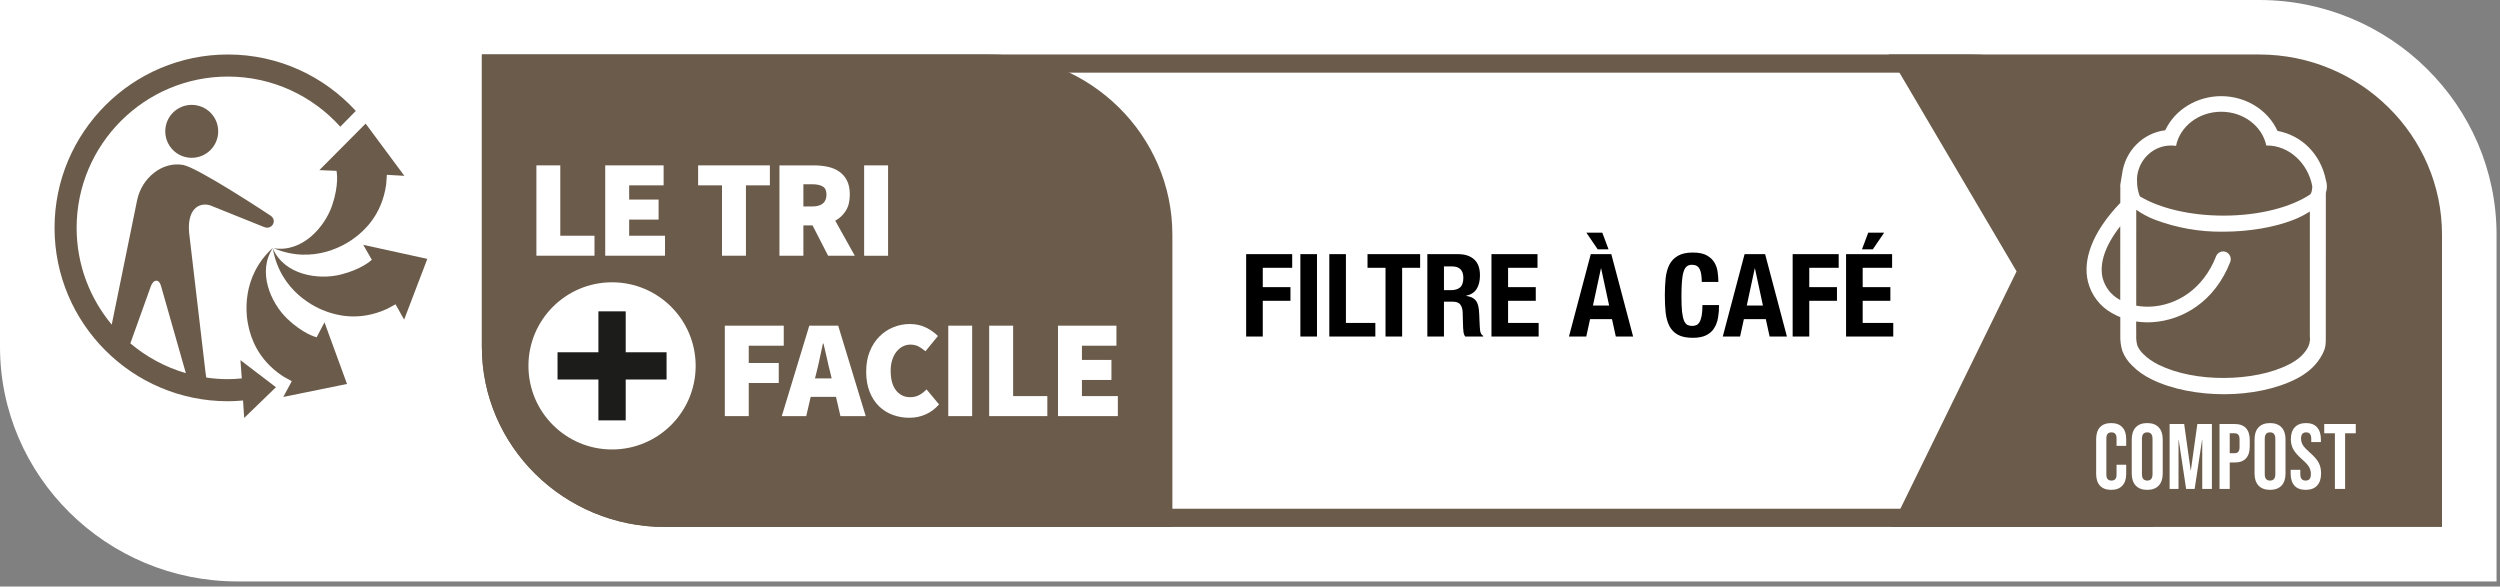 <svg width="260" height="61" viewBox="0 0 260 61" fill="none" xmlns="http://www.w3.org/2000/svg">
<rect x="0" y="0" width="260" height="61" fill="#808080" stroke="none"/>
<g clip-path="url(#clip0_66_4207)">
<path d="M24.698 60.469C11.078 60.469 0 49.521 0 36.062V0H234.948C248.563 0 259.641 10.948 259.641 24.406V60.469" fill="white"/>
<path d="M222.083 52.911H69.135C59.687 52.911 52 45.354 52 36.062V7.557H204.948C214.396 7.557 222.083 15.114 222.083 24.406V52.911ZM204.948 5.667H50.114V36.062C50.114 46.396 58.646 54.802 69.135 54.802H223.969V24.406C223.969 14.073 215.437 5.667 204.948 5.667Z" fill="#6B5B4A"/>
<path d="M196.714 54.802L209.724 28.224L196.432 5.667H234.948C245.437 5.667 253.969 14.073 253.969 24.406V54.802" fill="#6B5B4A"/>
<path d="M102.901 5.667H50.114V36.062C50.114 46.396 58.646 54.802 69.135 54.802H121.927V24.406C121.927 14.073 113.391 5.667 102.901 5.667Z" fill="#6B5B4A"/>
<path d="M63.651 29.359C58.849 29.359 54.958 33.25 54.958 38.052C54.958 42.854 58.849 46.745 63.651 46.745C68.458 46.745 72.349 42.854 72.349 38.052C72.349 33.25 68.458 29.359 63.651 29.359Z" fill="white"/>
<path d="M69.323 39.469H65.073V43.719H62.234V39.469H57.984V36.636H62.234V32.38H65.073V36.636H69.323" fill="#1C1C1B"/>
<path d="M55.786 26.594V17.198H58.271V24.516H61.828V26.594" fill="white"/>
<path d="M62.943 26.594V17.198H69.016V19.276H65.432V20.755H68.495V22.838H65.432V24.516H69.161V26.594" fill="white"/>
<path d="M75.088 26.594V19.276H72.604V17.198H80.068V19.276H77.578V26.594" fill="white"/>
<path d="M83.552 21.474H84.448C85.448 21.474 85.953 21.062 85.953 20.234C85.953 19.828 85.823 19.547 85.568 19.396C85.312 19.239 84.938 19.161 84.448 19.161H83.552V21.474ZM81.062 26.599V17.198H84.62C85.125 17.198 85.604 17.245 86.062 17.338C86.521 17.438 86.917 17.599 87.26 17.833C87.604 18.062 87.875 18.375 88.078 18.766C88.281 19.156 88.38 19.646 88.38 20.234C88.38 20.906 88.245 21.469 87.969 21.911C87.698 22.354 87.328 22.698 86.865 22.953L88.901 26.599H86.125L84.505 23.443H83.552V26.599" fill="white"/>
<path d="M89.87 26.599H92.359V17.198H89.87V26.599Z" fill="white"/>
<path d="M75.38 43.276V33.87H81.51V35.953H77.87V37.75H80.99V39.833H77.87V43.276" fill="white"/>
<path d="M84.922 38.703L84.76 39.354H86.495L86.338 38.703C86.224 38.25 86.104 37.76 85.99 37.229C85.875 36.698 85.76 36.198 85.641 35.724H85.583C85.479 36.203 85.37 36.708 85.26 37.234C85.151 37.76 85.036 38.25 84.922 38.703ZM81.307 43.276L84.167 33.87H87.172L90.036 43.276H87.406L86.943 41.276H84.312L83.849 43.276" fill="white"/>
<path d="M94.562 43.448C93.969 43.448 93.396 43.349 92.854 43.151C92.307 42.953 91.833 42.651 91.422 42.255C91.01 41.854 90.682 41.354 90.443 40.75C90.203 40.146 90.083 39.448 90.083 38.646C90.083 37.854 90.208 37.151 90.458 36.542C90.708 35.927 91.042 35.411 91.463 34.995C91.88 34.573 92.365 34.25 92.911 34.031C93.458 33.807 94.026 33.698 94.625 33.698C95.25 33.698 95.812 33.823 96.302 34.068C96.797 34.312 97.208 34.604 97.547 34.943L96.245 36.531C96.016 36.333 95.776 36.167 95.531 36.031C95.281 35.906 95 35.839 94.682 35.839C94.401 35.839 94.141 35.901 93.896 36.026C93.651 36.151 93.432 36.333 93.245 36.562C93.057 36.792 92.906 37.078 92.797 37.417C92.682 37.75 92.63 38.135 92.63 38.557C92.63 39.448 92.812 40.125 93.187 40.599C93.557 41.068 94.047 41.307 94.651 41.307C95.021 41.307 95.344 41.229 95.63 41.068C95.911 40.906 96.156 40.719 96.359 40.495L97.661 42.057C97.255 42.521 96.792 42.87 96.266 43.099C95.74 43.333 95.172 43.448 94.562 43.448Z" fill="white"/>
<path d="M98.62 43.276H101.104V33.87H98.62V43.276Z" fill="white"/>
<path d="M102.875 43.276V33.87H105.365V41.193H108.922V43.276" fill="white"/>
<path d="M110.031 43.276V33.87H116.109V35.953H112.521V37.432H115.589V39.516H112.521V41.193H116.255V43.276" fill="white"/>
<path d="M28.406 25.745C26.713 28.234 28.151 31.51 29.896 33.172C31.489 34.682 32.766 35.036 32.932 35.078L33.745 33.521L36.089 39.932L29.463 41.281L30.344 39.646L29.448 39.146C26.656 37.328 26.068 34.859 25.875 34.089C25.542 32.76 25.047 28.786 28.406 25.745Z" fill="#6B5B4A"/>
<path d="M28.375 25.849C29.578 28.609 33.115 29.141 35.448 28.552C37.521 28.026 38.505 27.172 38.672 27.016L38.661 27L37.776 25.463L44.443 26.922L42.031 33.239L41.135 31.646L40.266 32.12C37.24 33.51 34.833 32.693 34.078 32.443C32.781 32.016 29.156 30.312 28.375 25.849Z" fill="#6B5B4A"/>
<path d="M40.161 19.193C39.698 22.489 37.713 24.073 37.094 24.573C36.031 25.438 32.646 27.568 28.463 25.818C31.437 26.292 33.797 23.604 34.557 21.318C35.245 19.266 35.041 17.969 35 17.771L34.979 17.766L33.213 17.693L38.026 12.854L42.052 18.286L40.234 18.182" fill="#6B5B4A"/>
<path fill-rule="evenodd" clip-rule="evenodd" d="M19.938 16.412C18.417 16.412 17.188 15.182 17.188 13.656C17.188 12.135 18.417 10.906 19.938 10.906C21.458 10.906 22.693 12.135 22.693 13.656C22.693 15.182 21.458 16.412 19.938 16.412Z" fill="#6B5B4A"/>
<path d="M15.677 29.797C15.912 29.151 16.26 29.193 16.26 29.193C16.26 29.193 16.578 29.125 16.755 29.771L19.328 38.807C17.182 38.182 15.224 37.12 13.557 35.708L15.677 29.797ZM23.703 5.667C13.76 5.667 5.672 13.755 5.672 23.698C5.672 33.641 13.76 41.729 23.703 41.729C24.234 41.729 24.755 41.698 25.276 41.651L25.396 43.464L28.698 40.271L25.005 37.453L25.146 39.354C24.672 39.401 24.188 39.432 23.703 39.432C22.938 39.432 22.188 39.375 21.453 39.266L21.38 38.786L19.667 24.188C19.432 21.432 21.005 20.995 21.979 21.406L27.448 23.604C28.073 23.875 28.375 23.349 28.375 23.349C28.375 23.349 28.729 22.802 28.094 22.396C28.094 22.396 20.641 17.458 19.052 17.156C16.885 16.755 14.74 18.51 14.266 20.797L11.62 33.76C9.344 31.031 7.969 27.521 7.969 23.698C7.969 15.021 15.026 7.963 23.703 7.963C28.338 7.963 32.51 9.979 35.391 13.177L37.005 11.536C33.708 7.932 28.963 5.667 23.703 5.667Z" fill="#6B5B4A"/>
<path fill-rule="evenodd" clip-rule="evenodd" d="M225.184 13.548C222.848 13.829 220.995 15.719 220.697 18.103L220.693 18.104L220.569 18.869C220.562 18.886 220.558 18.901 220.558 18.914C220.554 18.94 220.549 18.966 220.545 18.993C220.517 19.164 220.489 19.331 220.515 19.504L220.513 21.095C217.452 24.295 216.633 27.116 217.139 29.265C217.309 29.962 217.62 30.616 218.051 31.183C218.482 31.751 219.024 32.22 219.642 32.561C219.922 32.726 220.213 32.868 220.513 32.987L220.511 34.785L220.513 34.848C220.49 35.41 220.562 35.971 220.728 36.508C220.955 37.094 221.311 37.62 221.769 38.043C222.048 38.328 222.352 38.585 222.679 38.811C223.03 39.056 223.399 39.272 223.783 39.457C225.887 40.492 228.644 41.004 231.334 41C234.024 40.996 236.734 40.459 238.81 39.403C239.316 39.149 239.791 38.836 240.226 38.469C240.646 38.115 241.01 37.696 241.304 37.228C241.888 36.284 241.886 35.905 241.883 35.01L241.882 35.001L241.886 20.06C241.956 19.848 241.995 19.625 242 19.401C242 19.168 241.963 18.942 241.893 18.725C241.348 16.051 239.424 14.094 236.857 13.612C235.861 11.414 233.535 10 231.006 10C228.502 10 226.195 11.386 225.184 13.548ZM231.245 22.425C227.72 22.425 224.58 21.643 222.551 20.424C222.188 19.581 222.237 18.586 222.269 18.293C222.501 16.509 223.988 15.132 225.789 15.132C225.966 15.132 226.14 15.146 226.309 15.171C226.711 13.152 228.661 11.621 231.006 11.621C233.336 11.621 235.276 13.133 235.695 15.133C235.723 15.133 235.75 15.132 235.778 15.132C238.041 15.132 240.03 16.954 240.478 19.371C240.47 19.854 240.363 20.105 240.276 20.21C238.268 21.551 234.971 22.425 231.245 22.425ZM218.668 28.89C218.352 27.505 218.811 25.687 220.508 23.528L220.506 31.207L220.426 31.159C219.996 30.926 219.618 30.604 219.315 30.213C219.013 29.823 218.793 29.372 218.668 28.89ZM240.224 21.995C239.664 22.357 239.068 22.657 238.447 22.891C236.551 23.624 233.985 24.094 231.196 24.096C228.758 24.127 226.334 23.697 224.048 22.828C223.386 22.566 222.756 22.227 222.17 21.817L222.168 31.79C222.702 31.887 223.246 31.918 223.787 31.881C226.341 31.723 229.114 30.128 230.476 26.644C230.556 26.448 230.709 26.292 230.901 26.21C231.093 26.128 231.309 26.126 231.502 26.206C231.694 26.285 231.849 26.439 231.932 26.635C232.015 26.83 232.019 27.051 231.944 27.25C230.321 31.398 226.973 33.303 223.876 33.505C223.304 33.542 222.729 33.519 222.16 33.436L222.168 34.846C222.149 35.212 222.187 35.579 222.282 35.933C222.432 36.282 222.655 36.593 222.934 36.846C223.143 37.056 223.369 37.246 223.612 37.413C223.893 37.61 224.188 37.785 224.496 37.936C226.369 38.857 228.836 39.325 231.323 39.308C233.809 39.291 236.236 38.834 238.073 37.889C238.463 37.694 238.83 37.454 239.167 37.174C239.454 36.932 239.703 36.646 239.905 36.326C240.166 35.946 240.281 35.48 240.228 35.018C240.227 35.008 240.227 34.965 240.227 34.918C240.227 34.85 240.226 34.773 240.224 34.773L240.224 21.995Z" fill="white"/>
<path d="M219.562 50.944C219.054 50.944 218.665 50.8 218.395 50.51C218.132 50.221 218 49.813 218 49.285V45.659C218 45.132 218.132 44.723 218.395 44.434C218.665 44.145 219.054 44 219.562 44C220.07 44 220.456 44.145 220.72 44.434C220.99 44.723 221.125 45.132 221.125 45.659V46.373H220.122V45.591C220.122 45.173 219.945 44.965 219.591 44.965C219.238 44.965 219.061 45.173 219.061 45.591V49.362C219.061 49.774 219.238 49.98 219.591 49.98C219.945 49.98 220.122 49.774 220.122 49.362V48.331H221.125V49.285C221.125 49.813 220.99 50.221 220.72 50.51C220.456 50.8 220.07 50.944 219.562 50.944Z" fill="white"/>
<path d="M223.312 50.944C222.791 50.944 222.393 50.796 222.116 50.501C221.84 50.205 221.701 49.787 221.701 49.247V45.697C221.701 45.157 221.84 44.739 222.116 44.444C222.393 44.148 222.791 44 223.312 44C223.833 44 224.231 44.148 224.508 44.444C224.784 44.739 224.923 45.157 224.923 45.697V49.247C224.923 49.787 224.784 50.205 224.508 50.501C224.231 50.796 223.833 50.944 223.312 50.944ZM223.312 49.98C223.679 49.98 223.862 49.758 223.862 49.314V45.63C223.862 45.186 223.679 44.965 223.312 44.965C222.946 44.965 222.762 45.186 222.762 45.63V49.314C222.762 49.758 222.946 49.98 223.312 49.98Z" fill="white"/>
<path d="M225.64 44.096H227.154L227.83 48.928H227.849L228.524 44.096H230.038V50.848H229.035V45.736H229.016L228.244 50.848H227.357L226.585 45.736H226.566V50.848H225.64V44.096Z" fill="white"/>
<path d="M230.83 44.096H232.392C232.92 44.096 233.315 44.238 233.579 44.521C233.842 44.804 233.974 45.218 233.974 45.765V46.431C233.974 46.977 233.842 47.392 233.579 47.675C233.315 47.958 232.92 48.099 232.392 48.099H231.891V50.848H230.83V44.096ZM232.392 47.135C232.566 47.135 232.695 47.086 232.778 46.99C232.868 46.893 232.913 46.73 232.913 46.498V45.697C232.913 45.466 232.868 45.302 232.778 45.206C232.695 45.109 232.566 45.061 232.392 45.061H231.891V47.135H232.392Z" fill="white"/>
<path d="M236.084 50.944C235.563 50.944 235.164 50.796 234.888 50.501C234.611 50.205 234.473 49.787 234.473 49.247V45.697C234.473 45.157 234.611 44.739 234.888 44.444C235.164 44.148 235.563 44 236.084 44C236.605 44 237.003 44.148 237.28 44.444C237.556 44.739 237.694 45.157 237.694 45.697V49.247C237.694 49.787 237.556 50.205 237.28 50.501C237.003 50.796 236.605 50.944 236.084 50.944ZM236.084 49.98C236.45 49.98 236.634 49.758 236.634 49.314V45.63C236.634 45.186 236.45 44.965 236.084 44.965C235.717 44.965 235.534 45.186 235.534 45.63V49.314C235.534 49.758 235.717 49.98 236.084 49.98Z" fill="white"/>
<path d="M239.791 50.944C239.277 50.944 238.888 50.8 238.624 50.51C238.361 50.214 238.229 49.793 238.229 49.247V48.861H239.232V49.324C239.232 49.761 239.415 49.98 239.782 49.98C239.962 49.98 240.097 49.928 240.187 49.825C240.283 49.716 240.331 49.542 240.331 49.305C240.331 49.022 240.267 48.774 240.138 48.562C240.01 48.343 239.772 48.083 239.425 47.781C238.987 47.395 238.682 47.048 238.508 46.739C238.335 46.424 238.248 46.07 238.248 45.678C238.248 45.145 238.383 44.733 238.653 44.444C238.923 44.148 239.315 44 239.83 44C240.338 44 240.72 44.148 240.977 44.444C241.241 44.733 241.373 45.151 241.373 45.697V45.977H240.37V45.63C240.37 45.398 240.325 45.231 240.235 45.128C240.145 45.019 240.013 44.965 239.839 44.965C239.486 44.965 239.309 45.18 239.309 45.611C239.309 45.855 239.373 46.083 239.502 46.295C239.637 46.508 239.878 46.765 240.225 47.067C240.669 47.453 240.974 47.803 241.141 48.118C241.309 48.433 241.392 48.803 241.392 49.227C241.392 49.78 241.254 50.205 240.977 50.501C240.707 50.796 240.312 50.944 239.791 50.944Z" fill="white"/>
<path d="M242.83 45.061H241.721V44.096H245V45.061H243.891V50.848H242.83V45.061Z" fill="white"/>
<path d="M129.6 26.432H134.388V27.848H131.328V29.864H134.208V31.28H131.328V35H129.6V26.432ZM135.239 35V26.432H136.967V35H135.239ZM138.248 35V26.432H139.976V33.584H143.036V35H138.248ZM147.694 26.432V27.848H145.822V35H144.094V27.848H142.222V26.432H147.694ZM148.444 26.432H151.636C152.356 26.432 152.916 26.616 153.316 26.984C153.716 27.344 153.916 27.896 153.916 28.64C153.916 29.216 153.8 29.688 153.568 30.056C153.336 30.416 152.976 30.648 152.488 30.752V30.776C152.92 30.84 153.236 30.98 153.436 31.196C153.636 31.412 153.76 31.76 153.808 32.24C153.824 32.4 153.836 32.576 153.844 32.768C153.852 32.952 153.86 33.16 153.868 33.392C153.884 33.848 153.908 34.196 153.94 34.436C153.988 34.676 154.092 34.84 154.252 34.928V35H152.38C152.292 34.88 152.236 34.744 152.212 34.592C152.188 34.432 152.172 34.268 152.164 34.1L152.116 32.456C152.1 32.12 152.016 31.856 151.864 31.664C151.712 31.472 151.456 31.376 151.096 31.376H150.172V35H148.444V26.432ZM150.172 30.176H150.892C151.308 30.176 151.628 30.08 151.852 29.888C152.076 29.688 152.188 29.356 152.188 28.892C152.188 28.1 151.788 27.704 150.988 27.704H150.172V30.176ZM159.9 26.432V27.848H156.84V29.864H159.72V31.28H156.84V33.584H160.02V35H155.112V26.432H159.9ZM166.16 25.928L164.984 24.2H166.64L167.288 25.928H166.16ZM165.668 31.772H167.348L166.52 27.92H166.496L165.668 31.772ZM165.44 26.432H167.576L169.844 35H168.044L167.648 33.188H165.368L164.972 35H163.172L165.44 26.432ZM176.983 29.324C176.983 28.7 176.907 28.248 176.755 27.968C176.611 27.68 176.343 27.536 175.951 27.536C175.735 27.536 175.555 27.596 175.411 27.716C175.275 27.828 175.167 28.016 175.087 28.28C175.007 28.536 174.951 28.876 174.919 29.3C174.887 29.716 174.871 30.228 174.871 30.836C174.871 31.484 174.891 32.008 174.931 32.408C174.979 32.808 175.047 33.12 175.135 33.344C175.231 33.56 175.347 33.708 175.483 33.788C175.627 33.86 175.791 33.896 175.975 33.896C176.127 33.896 176.267 33.872 176.395 33.824C176.531 33.768 176.647 33.664 176.743 33.512C176.839 33.352 176.915 33.132 176.971 32.852C177.027 32.564 177.055 32.188 177.055 31.724H178.783C178.783 32.188 178.747 32.628 178.675 33.044C178.603 33.46 178.467 33.824 178.267 34.136C178.075 34.448 177.799 34.692 177.439 34.868C177.087 35.044 176.627 35.132 176.059 35.132C175.411 35.132 174.895 35.028 174.511 34.82C174.127 34.612 173.831 34.312 173.623 33.92C173.423 33.528 173.291 33.06 173.227 32.516C173.171 31.972 173.143 31.372 173.143 30.716C173.143 30.068 173.171 29.472 173.227 28.928C173.291 28.376 173.423 27.904 173.623 27.512C173.831 27.12 174.127 26.816 174.511 26.6C174.895 26.376 175.411 26.264 176.059 26.264C176.675 26.264 177.159 26.364 177.511 26.564C177.871 26.764 178.139 27.02 178.315 27.332C178.491 27.636 178.599 27.968 178.639 28.328C178.687 28.68 178.711 29.012 178.711 29.324H176.983ZM183.344 31.772L182.516 27.92H182.492L181.664 31.772H183.344ZM183.572 26.432L185.84 35H184.04L183.644 33.188H181.364L180.968 35H179.168L181.436 26.432H183.572ZM186.436 26.432H191.224V27.848H188.164V29.864H191.044V31.28H188.164V35H186.436V26.432ZM194.295 24.2H195.951L194.775 25.928H193.647L194.295 24.2ZM196.779 26.432V27.848H193.719V29.864H196.599V31.28H193.719V33.584H196.899V35H191.991V26.432H196.779Z" fill="black"/>
</g>
<defs>
<clipPath id="clip0_66_4207">
<rect width="260" height="61" fill="white"/>
</clipPath>
</defs>
</svg>
